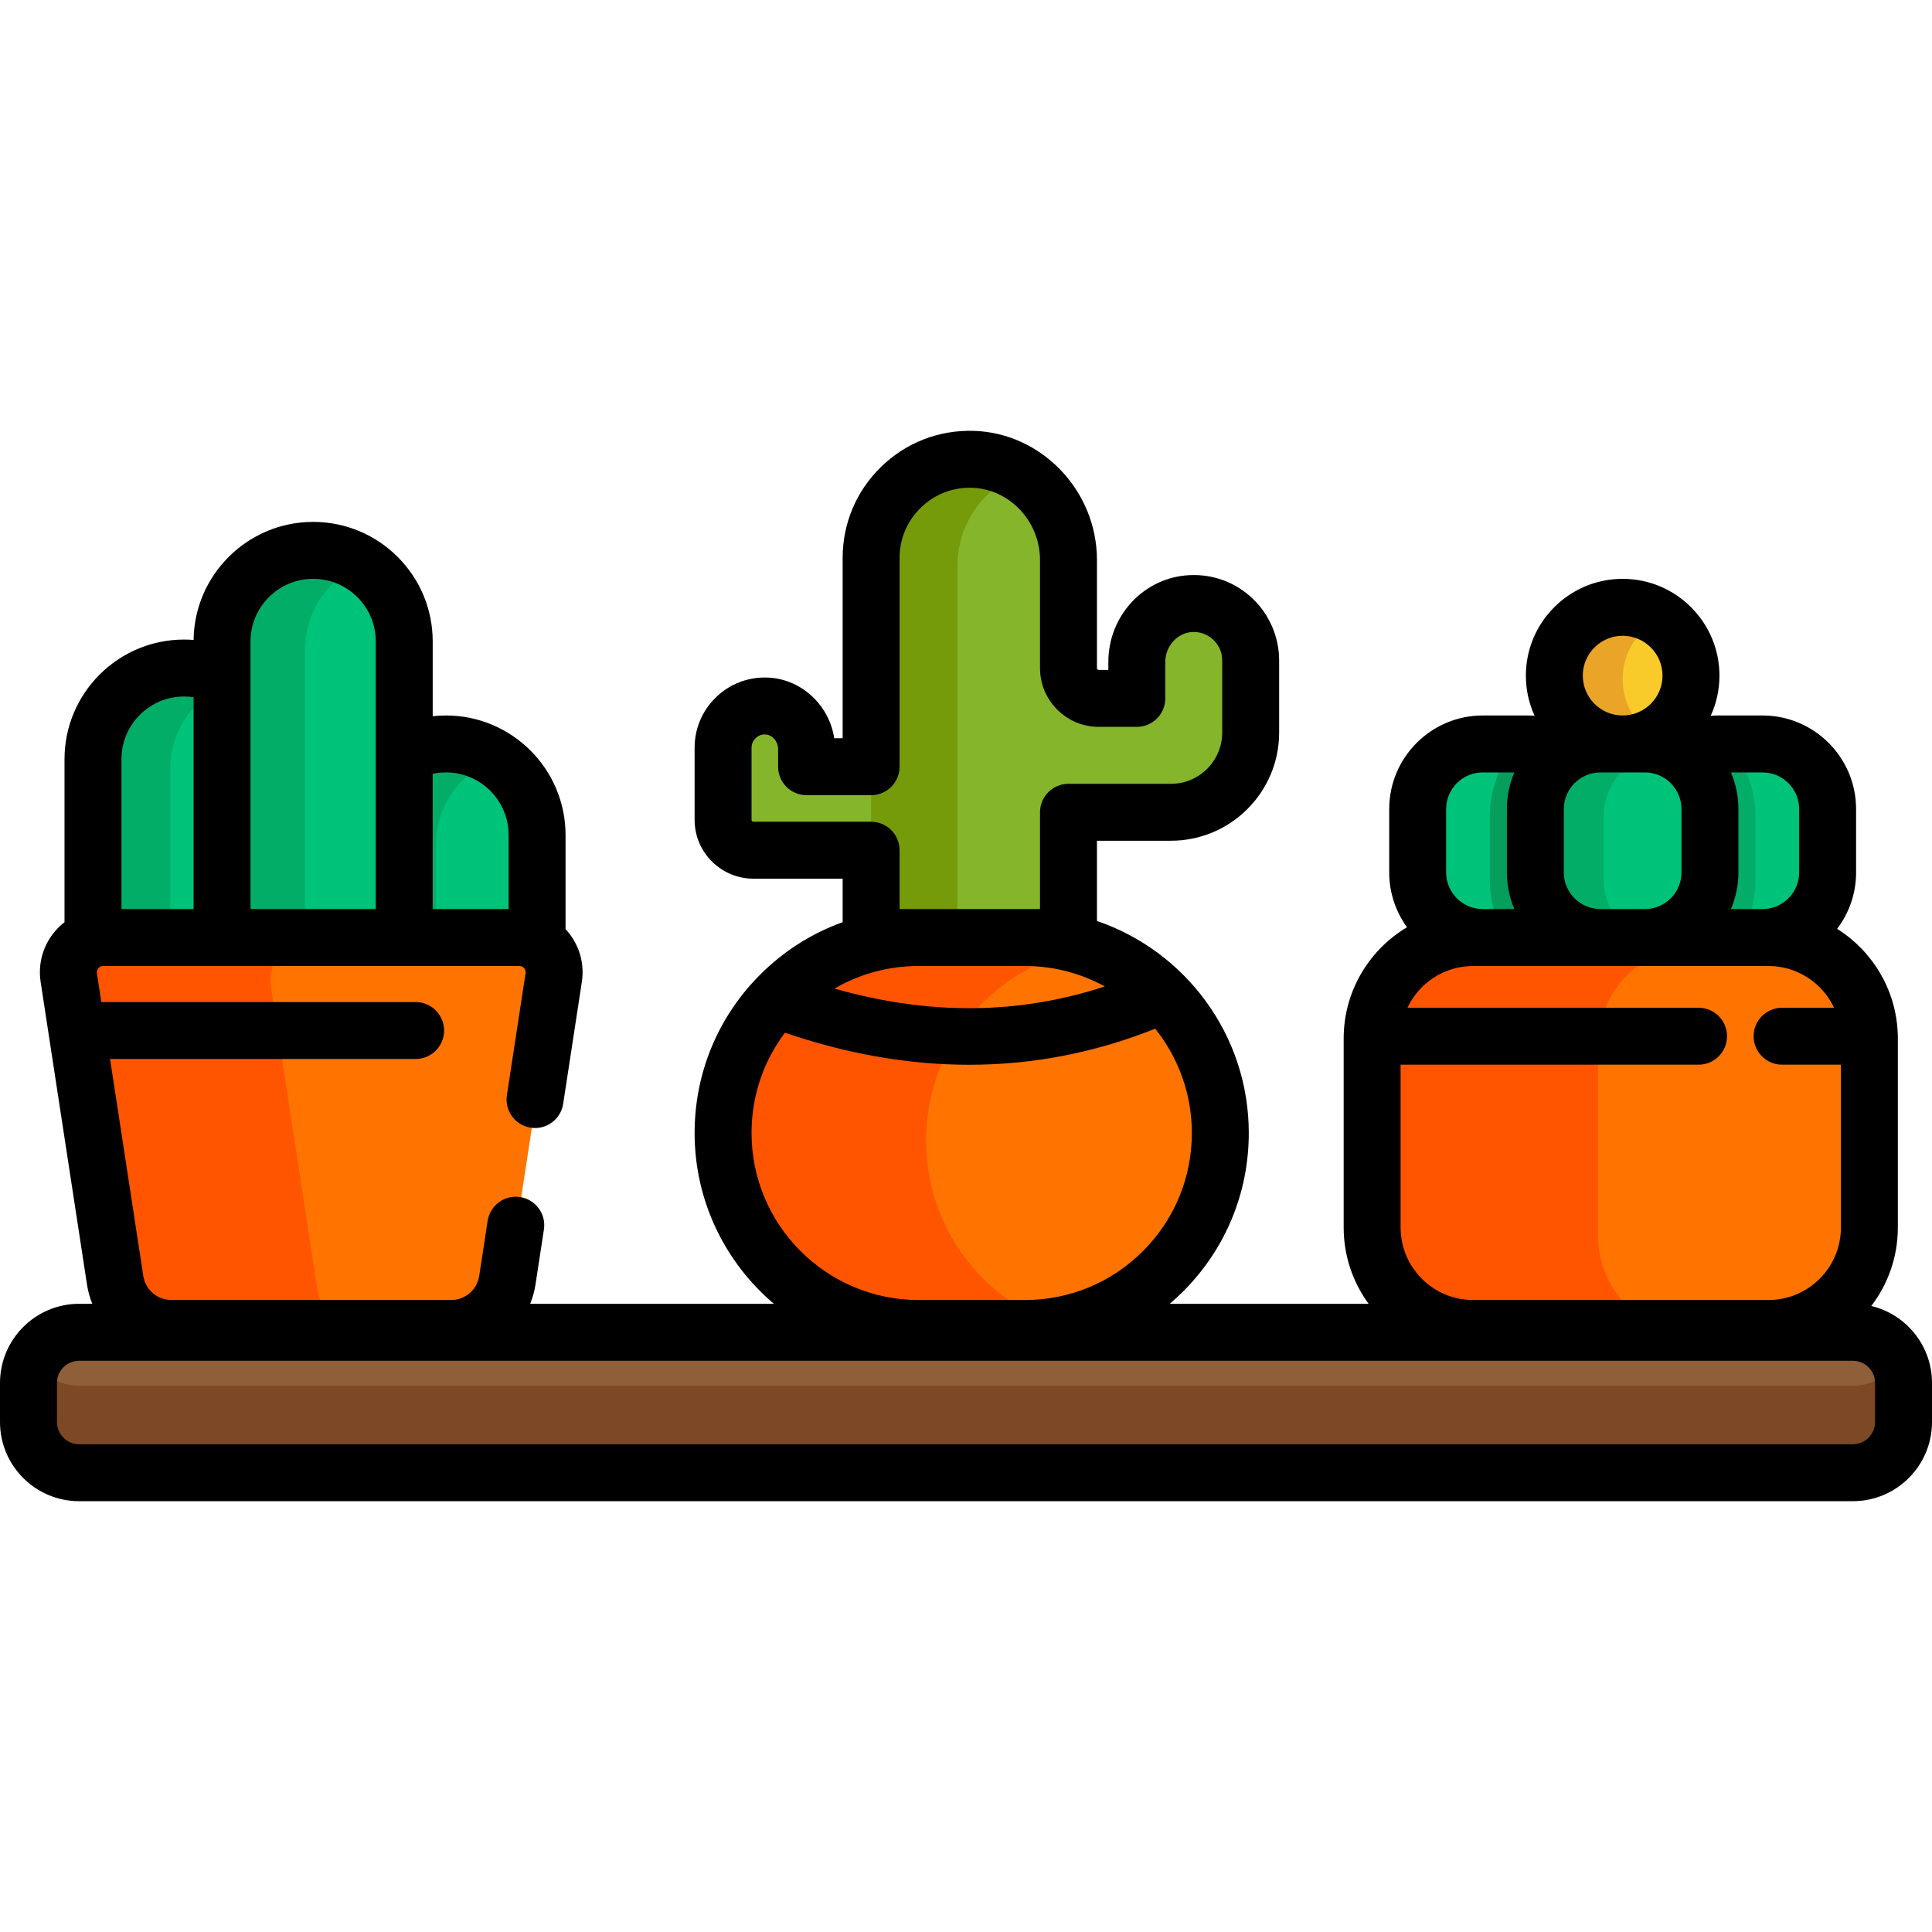 <?xml version="1.0" encoding="iso-8859-1"?>
<!-- Generator: Adobe Illustrator 19.0.0, SVG Export Plug-In . SVG Version: 6.00 Build 0)  -->
<svg version="1.1" id="Capa_1" xmlns="http://www.w3.org/2000/svg" xmlns:xlink="http://www.w3.org/1999/xlink" x="0px" y="0px"
	 viewBox="0 0 512 512" style="enable-background:new 0 0 512 512;" xml:space="preserve">
<path style="fill:#85B52A;" d="M331.442,177.037v19.112c0,11.668-9.455,21.124-21.124,21.124h-9.053h-18.106v43.253h-52.306v-33.195
	h-17.1h-8.047h-6.035c-4.446,0-8.047-3.601-8.047-8.047v-19.112c0-6.176,5.07-11.175,11.276-11.065
	c6.086,0.111,10.854,5.341,10.854,11.427v4.667h17.1v-55.324c0-14.686,12.111-26.546,26.888-26.143
	c14.243,0.392,25.419,12.433,25.419,26.686v28.648c0,4.436,3.591,8.027,8.027,8.027h10.079v-9.636
	c0-8.118,6.247-15.109,14.364-15.491C324.29,161.556,331.442,168.466,331.442,177.037z"/>
<path style="fill:#759B0B;" d="M257.74,123.733c-14.777-0.402-26.888,11.457-26.888,26.143v40.626v36.829v33.195h22.887v-33.195
	v-22.13v-55.324c0-10.313,5.977-19.226,14.651-23.484C265.165,124.792,261.565,123.839,257.74,123.733z"/>
<path style="fill:#00C37A;" d="M71.418,203.693v78.46H23.136v-78.46c0-13.328,10.813-24.141,24.141-24.141
	c6.659,0,12.694,2.706,17.07,7.071C68.713,190.999,71.418,197.034,71.418,203.693z"/>
<path style="fill:#02AD67;" d="M58.271,182.207c-3.3-1.693-7.035-2.656-10.994-2.656c-13.328,0-24.141,10.813-24.141,24.141v78.46
	h21.994v-78.46C45.129,194.327,50.472,186.209,58.271,182.207z"/>
<path style="fill:#00C37A;" d="M141.831,223.811v54.837l-48.283,23.622v-78.46c0-13.328,10.813-24.141,24.141-24.141
	c6.659,0,12.694,2.706,17.07,7.071C139.125,211.116,141.831,217.152,141.831,223.811z"/>
<path style="fill:#02AD67;" d="M115.542,223.811c0-9.366,5.343-17.483,13.142-21.486c-3.3-1.693-7.035-2.656-10.994-2.656
	c-13.328,0-24.141,10.813-24.141,24.141v78.46l21.994-10.76V223.811z"/>
<path style="fill:#FF7400;" d="M137.636,250.467c5.643,0,9.958,5.029,9.103,10.602l-12.282,80.18
	c-1.127,7.373-7.474,12.825-14.938,12.825H45.446c-7.464,0-13.811-5.452-14.938-12.825l-12.282-80.18
	c-0.855-5.573,3.46-10.602,9.103-10.602H137.636z"/>
<path style="fill:#FF5500;" d="M84.031,341.249l-12.282-80.18c-0.855-5.573,3.46-10.602,9.103-10.602H27.33
	c-5.643,0-9.958,5.029-9.103,10.602l12.282,80.18c1.127,7.373,7.474,12.825,14.938,12.825h53.523
	C91.505,354.074,85.158,348.622,84.031,341.249z"/>
<path style="fill:#FF7400;" d="M495.403,277.224v50.094c0,14.777-11.98,26.757-26.757,26.757h-78.259
	c-14.777,0-26.757-11.98-26.757-26.757v-50.094c0-14.777,11.98-26.757,26.757-26.757h78.259
	C483.423,250.467,495.403,262.447,495.403,277.224z"/>
<path style="fill:#FF5500;" d="M423.481,327.316v-50.094c0-14.777,11.98-26.757,26.757-26.757h-59.851
	c-14.777,0-26.757,11.98-26.757,26.757v50.094c0,14.777,11.98,26.757,26.757,26.757h59.851
	C435.462,354.074,423.481,342.093,423.481,327.316z"/>
<path style="fill:#FF7400;" d="M271.591,250.467c28.608,0,51.804,23.196,51.804,51.804c0,14.304-5.794,27.26-15.169,36.635
	c-9.375,9.375-22.331,15.169-36.635,15.169h-28.165c-28.608,0-51.804-23.196-51.804-51.804c0-14.304,5.794-27.26,15.169-36.635
	c9.375-9.375,22.331-15.169,36.635-15.169H271.591z"/>
<path style="fill:#FF5500;" d="M245.438,302.271c0-14.304,5.794-27.26,15.169-36.635c6.473-6.473,14.654-11.236,23.806-13.566
	c-4.101-1.045-8.396-1.602-12.822-1.602h-28.165c-14.304,0-27.26,5.794-36.635,15.169s-15.169,22.331-15.169,36.635
	c0,28.608,23.196,51.804,51.804,51.804h28.165c4.428,0,8.725-0.558,12.828-1.602C262.013,346.764,245.438,326.452,245.438,302.271z"
	/>
<path style="fill:#00C37A;" d="M107.128,172.007v78.46H58.845v-78.46c0-13.328,10.813-24.141,24.141-24.141
	c6.659,0,12.694,2.706,17.07,7.071C104.422,159.313,107.128,165.348,107.128,172.007z"/>
<path style="fill:#02AD67;" d="M93.981,150.521c-3.3-1.693-7.035-2.656-10.994-2.656c-13.328,0-24.141,10.813-24.141,24.141v78.46
	h21.994v-78.46C80.839,162.641,86.181,154.524,93.981,150.521z"/>
<g>
	<path style="fill:#00C37A;" d="M484.841,216.92v16.798c0,9.526-7.725,17.251-17.251,17.251h-11.769
		c-9.526,0-17.251-7.725-17.251-17.251V216.92c0-9.526,7.725-17.251,17.251-17.251h11.769
		C477.116,199.669,484.841,207.395,484.841,216.92z"/>
	<path style="fill:#00C37A;" d="M423.481,216.92v16.798c0,9.526-7.725,17.251-17.251,17.251h-11.769
		c-9.526,0-17.251-7.725-17.251-17.251V216.92c0-9.526,7.725-17.251,17.251-17.251h11.769
		C415.756,199.669,423.481,207.395,423.481,216.92z"/>
</g>
<path style="fill:#059E5C;" d="M406.23,199.669h-6.142c-3.319,4.752-5.275,10.525-5.275,16.748v16.797
	c0,6.669,2.242,12.823,6.007,17.754h5.41c9.526,0,17.251-7.725,17.251-17.251v-16.798
	C423.481,207.395,415.756,199.669,406.23,199.669z"/>
<path style="fill:#02AD67;" d="M438.57,216.919v16.798c0,9.526,7.725,17.251,17.251,17.251h3.398
	c3.765-4.932,6.007-11.085,6.007-17.754v-16.797c0-6.223-1.955-11.996-5.275-16.748h-4.13
	C446.295,199.669,438.57,207.395,438.57,216.919z"/>
<path style="fill:#00C37A;" d="M453.155,216.417v16.798c0,9.526-7.725,17.251-17.251,17.251h-11.769
	c-9.526,0-17.251-7.725-17.251-17.251v-16.798c0-9.526,7.725-17.251,17.251-17.251h11.769
	C445.43,199.166,453.155,206.892,453.155,216.417z"/>
<path style="fill:#02AD67;" d="M424.99,233.216v-16.798c0-8.442,6.072-15.458,14.082-16.947c-1.028-0.191-2.085-0.304-3.169-0.304
	h-11.769c-9.526,0-17.251,7.725-17.251,17.251v16.798c0,9.526,7.725,17.251,17.251,17.251h11.769c1.084,0,2.141-0.113,3.169-0.304
	C431.062,248.672,424.99,241.657,424.99,233.216z"/>
<circle style="fill:#F9CB2A;" cx="430.02" cy="181.06" r="18.106"/>
<path style="fill:#EAA428;" d="M430.02,179.971c0-6.299,3.221-11.841,8.101-15.085c-2.44-1.225-5.185-1.931-8.101-1.931
	c-9.999,0-18.106,8.107-18.106,18.106c0,9.999,8.108,18.106,18.106,18.106c3.7,0,7.137-1.116,10.005-3.021
	C434.098,193.17,430.02,187.053,430.02,179.971z"/>
<path style="fill:#8E5F39;" d="M504.456,366.497v10.361c0,7.423-6.005,13.429-13.429,13.429H20.973
	c-7.423,0-13.429-6.005-13.429-13.429v-10.361c0-7.423,6.005-13.429,13.429-13.429h470.054
	C498.451,353.068,504.456,359.073,504.456,366.497z"/>
<path style="fill:#7C4825;" d="M491.027,367.266H20.973c-5.133,0-9.585-2.873-11.845-7.1c-1.008,1.886-1.583,4.039-1.583,6.329
	v10.361c0,7.424,6.005,13.429,13.429,13.429h470.054c7.423,0,13.429-6.005,13.429-13.429v-10.361c0-2.29-0.575-4.443-1.583-6.329
	C500.612,364.394,496.16,367.266,491.027,367.266z"/>
<path d="M495.91,346.097c4.413-5.773,7.037-12.982,7.037-20.792v-50.095c0-0.135-0.001-0.271-0.003-0.405
	c0.002-0.065,0.003-0.132,0.003-0.198c0-0.182-0.007-0.363-0.019-0.542c-0.387-11.753-6.715-22.027-16.071-27.912
	c3.154-4.159,5.026-9.34,5.026-14.949v-16.801c0-13.671-11.123-24.793-24.793-24.793h-11.772c-0.656,0-1.31,0.026-1.958,0.076
	c1.483-3.243,2.311-6.846,2.311-10.638c0-14.144-11.506-25.65-25.65-25.65c-14.144,0-25.65,11.506-25.65,25.65
	c0,3.793,0.828,7.396,2.312,10.638c-0.649-0.05-1.302-0.076-1.958-0.076H392.95c-13.671,0-24.793,11.123-24.793,24.793v16.801
	c0,5.421,1.749,10.44,4.712,14.525c-9.734,5.806-16.366,16.295-16.763,28.335c-0.012,0.18-0.019,0.36-0.019,0.543
	c0,0.066,0.001,0.132,0.003,0.198c-0.002,0.135-0.003,0.271-0.003,0.405v50.094c0,7.554,2.454,14.544,6.608,20.218h-52.705
	c1.227-1.045,2.419-2.144,3.572-3.295c11.206-11.208,17.378-26.113,17.378-41.97c0-26.041-16.859-48.219-40.236-56.19v-21.264
	h19.615c15.808,0,28.668-12.86,28.668-28.668v-19.112c0-6.158-2.557-12.129-7.017-16.381c-4.519-4.31-10.441-6.517-16.699-6.223
	c-12.084,0.57-21.549,10.686-21.549,23.026v2.092h-2.535c-0.272,0-0.483-0.212-0.483-0.483v-28.647
	c0-18.376-14.693-33.73-32.757-34.228c-9.195-0.238-17.864,3.137-24.44,9.536c-6.576,6.399-10.198,14.975-10.198,24.148v47.78
	h-2.228c-1.358-8.942-8.932-15.927-18.046-16.093c-5.07-0.082-9.791,1.805-13.385,5.334c-3.592,3.528-5.571,8.242-5.571,13.274
	v19.112c0,8.597,6.994,15.591,15.591,15.591h23.639v11.526c-8.124,2.917-15.568,7.618-21.851,13.899
	c-11.207,11.208-17.379,26.112-17.379,41.97c0,18.12,8.164,34.37,21.006,45.265h-64.576c0.655-1.621,1.132-3.343,1.407-5.144
	l2.228-14.546c0.631-4.119-2.197-7.969-6.315-8.599c-4.112-0.634-7.969,2.196-8.599,6.314L127,338.097
	c-0.568,3.72-3.714,6.421-7.48,6.421H45.446c-3.766,0-6.911-2.701-7.481-6.424l-8.8-57.451h80.979c4.166,0,7.544-3.377,7.544-7.544
	s-3.378-7.544-7.544-7.544H26.854l-1.171-7.643c-0.096-0.622,0.155-1.068,0.382-1.332c0.153-0.178,0.384-0.377,0.711-0.491
	c0.043-0.013,0.088-0.026,0.131-0.039c0.128-0.032,0.269-0.051,0.422-0.051h110.306c0.311,0,0.566,0.076,0.773,0.186
	c0.045,0.027,0.09,0.054,0.136,0.08c0.149,0.099,0.267,0.21,0.357,0.316c0.227,0.265,0.478,0.71,0.381,1.334l-4.953,32.335
	c-0.631,4.119,2.197,7.969,6.315,8.599c4.124,0.643,7.969-2.198,8.599-6.314l4.952-32.333c0.741-4.834-0.66-9.736-3.847-13.448
	c-0.154-0.179-0.312-0.355-0.472-0.527v-24.932c0-17.471-14.214-31.686-31.686-31.686c-1.182,0-2.357,0.065-3.521,0.194v-19.809
	c0-8.449-3.293-16.404-9.287-22.41c-5.995-5.981-13.95-9.275-22.398-9.275c-17.337,0-31.465,13.995-31.683,31.281
	c-0.834-0.065-1.673-0.099-2.518-0.099c-17.471,0-31.686,14.213-31.686,31.686v43.217c-0.898,0.693-1.731,1.482-2.484,2.358
	c-3.186,3.712-4.588,8.613-3.847,13.446l2.108,13.767c0.022,0.191,0.051,0.38,0.087,0.567l10.086,65.843
	c0.276,1.803,0.753,3.526,1.408,5.147h-3.486C9.409,345.524,0,354.932,0,366.496v10.362c0,11.564,9.409,20.973,20.973,20.973
	h470.054c11.564,0,20.973-9.409,20.973-20.973v-10.362C512,356.612,505.127,348.304,495.91,346.097z M114.672,205.071
	c1.149-0.247,2.327-0.373,3.521-0.373c9.152,0,16.597,7.446,16.597,16.597v19.615h-20.118V205.071z M66.389,169.995
	c0-9.152,7.446-16.597,16.597-16.597c4.425,0,8.595,1.729,11.73,4.855c3.138,3.146,4.868,7.316,4.868,11.742v70.916H66.389V169.995z
	 M32.189,201.178c0-9.152,7.446-16.597,16.597-16.597c0.849,0,1.689,0.063,2.515,0.188v56.142H32.189V201.178z M458.72,204.699
	h8.369c5.351,0,9.705,4.354,9.705,9.705v16.801c0,5.351-4.354,9.705-9.705,9.705h-8.369c1.273-2.982,1.98-6.265,1.98-9.707v-16.797
	C460.699,210.962,459.993,207.681,458.72,204.699z M430.02,168.487c5.824,0,10.562,4.738,10.562,10.562
	c0,5.824-4.738,10.562-10.562,10.562c-5.824,0-10.562-4.738-10.562-10.562C419.458,173.224,424.196,168.487,430.02,168.487z
	 M414.428,214.406c0-5.352,4.355-9.707,9.707-9.707h11.768c5.352,0,9.707,4.355,9.707,9.707v16.797c0,5.352-4.355,9.707-9.707,9.707
	h-11.768c-5.352,0-9.707-4.355-9.707-9.707V214.406z M383.246,214.404c0-5.351,4.353-9.705,9.705-9.705h8.369
	c-1.274,2.982-1.98,6.265-1.98,9.707v16.797c0,3.443,0.706,6.724,1.98,9.707h-8.369c-5.351,0-9.705-4.354-9.705-9.705V214.404z
	 M371.175,282.153h78.963c4.167,0,7.544-3.377,7.544-7.544s-3.377-7.544-7.544-7.544H372.99c3.071-6.531,9.715-11.065,17.398-11.065
	h78.259c7.682,0,14.326,4.534,17.398,11.065h-13.777c-4.167,0-7.544,3.377-7.544,7.544s3.377,7.544,7.544,7.544h15.591v43.153
	c0,10.593-8.618,19.213-19.213,19.213h-78.259c-10.593,0-19.213-8.618-19.213-19.213V282.153z M199.67,217.775
	c-0.278,0-0.503-0.226-0.503-0.503V198.16c0-1.282,0.661-2.122,1.055-2.51c0.395-0.388,1.24-1.067,2.539-1.012
	c1.868,0.033,3.447,1.813,3.447,3.884v4.667c0,4.167,3.378,7.544,7.544,7.544h17.1c4.166,0,7.544-3.377,7.544-7.544v-55.324
	c0-5.065,2.001-9.8,5.632-13.335c3.632-3.535,8.435-5.405,13.503-5.267c9.971,0.275,18.083,8.863,18.083,19.145v28.647
	c0,8.586,6.985,15.571,15.571,15.571h10.079c4.167,0,7.544-3.377,7.544-7.544v-9.636c0-4.2,3.219-7.769,7.176-7.956h0.003
	c2.082-0.108,4.064,0.636,5.569,2.072c1.51,1.439,2.341,3.379,2.341,5.462v19.112c0,7.488-6.092,13.58-13.58,13.58h-27.159
	c-4.167,0-7.544,3.377-7.544,7.544v25.65h-37.218V225.32c0-4.167-3.378-7.544-7.544-7.544H199.67z M243.426,255.999h28.165
	c7.678,0,14.904,1.966,21.205,5.42c-22.969,7.491-46.59,7.68-71.646,0.567C227.839,258.081,235.472,255.999,243.426,255.999z
	 M199.167,300.259c0-9.721,3.11-18.961,8.857-26.585c16.58,5.666,32.879,8.5,48.807,8.5c16.887,0,33.36-3.186,49.304-9.556
	c6.077,7.579,9.716,17.193,9.716,27.64c0,11.827-4.602,22.943-12.96,31.299c-8.356,8.358-19.472,12.961-31.299,12.961h-28.165
	C219.021,344.518,199.167,324.663,199.167,300.259z M496.912,376.858c0,3.245-2.639,5.884-5.884,5.884H20.973
	c-3.245,0-5.884-2.639-5.884-5.884v-10.362c0-3.245,2.64-5.884,5.884-5.884h470.054c3.245,0,5.884,2.639,5.884,5.884V376.858z"/>
<g>
</g>
<g>
</g>
<g>
</g>
<g>
</g>
<g>
</g>
<g>
</g>
<g>
</g>
<g>
</g>
<g>
</g>
<g>
</g>
<g>
</g>
<g>
</g>
<g>
</g>
<g>
</g>
<g>
</g>
</svg>
